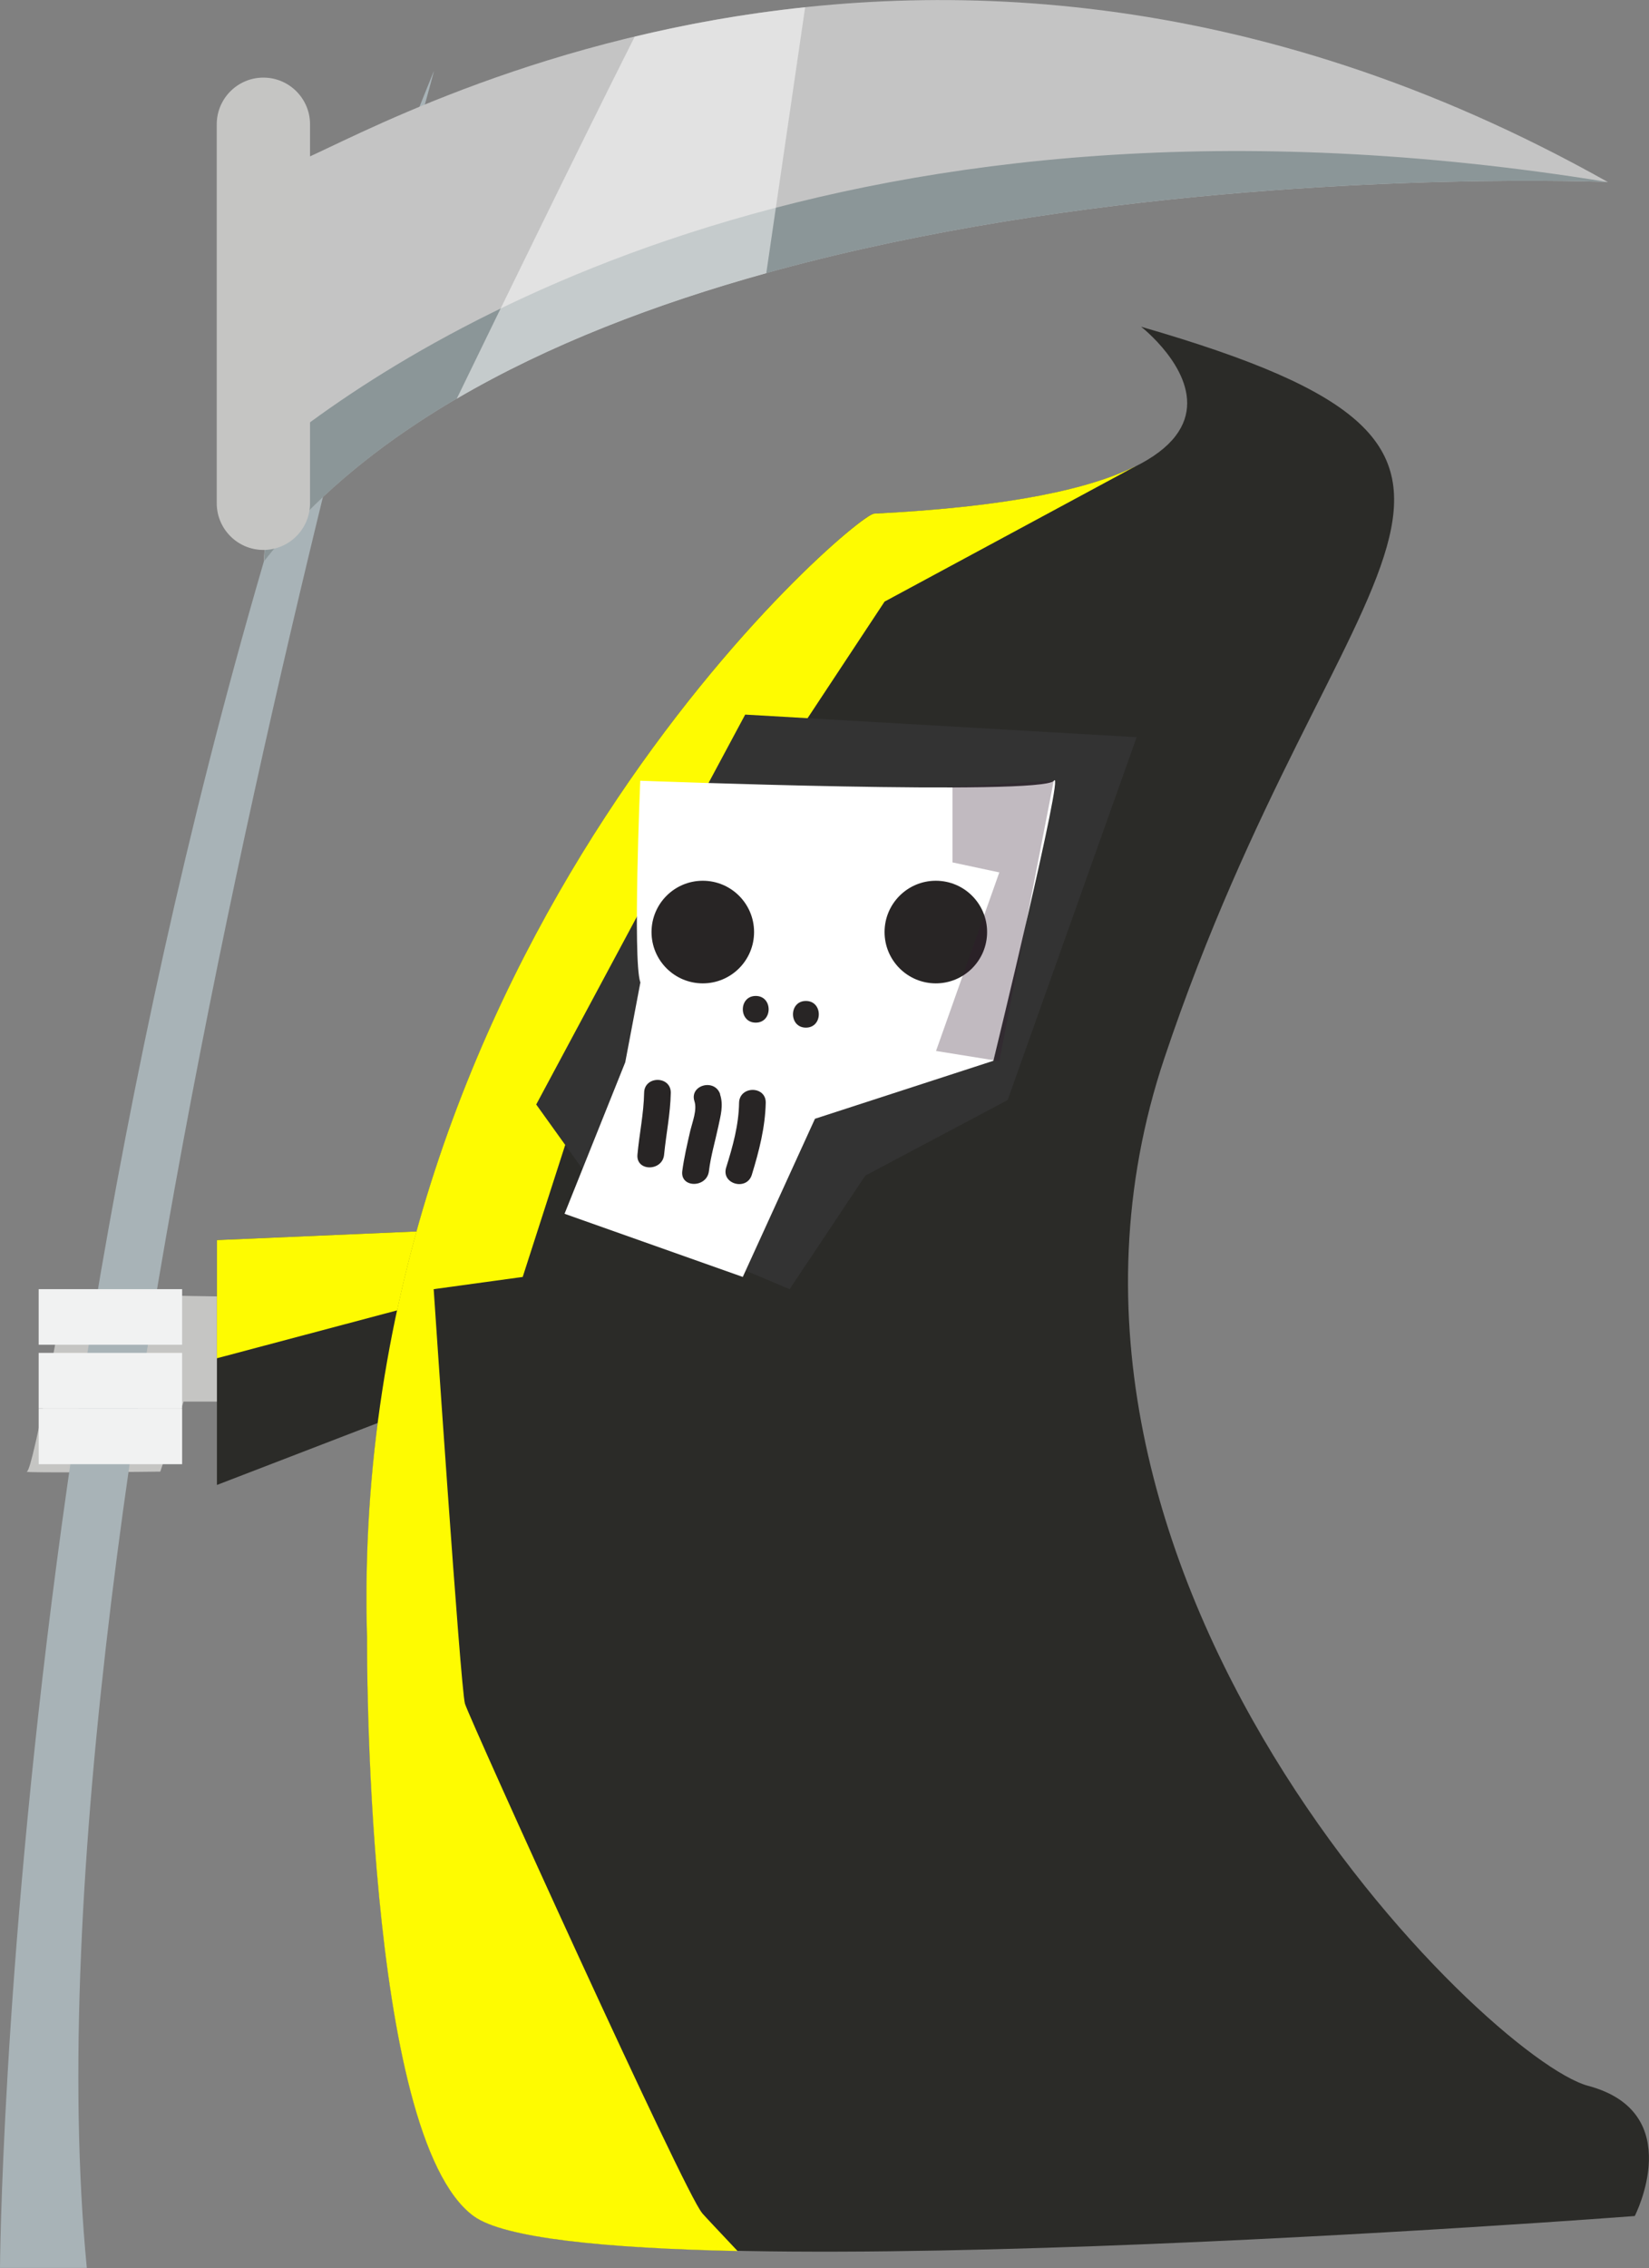<?xml version="1.0" encoding="UTF-8"?><svg xmlns="http://www.w3.org/2000/svg" viewBox="0 0 89.09 122.45"><rect x="0" y="0" width="89.09" height="122.45" fill="#808080" stroke="none"/><defs><style>.cls-1{fill:#fefb01;}.cls-1,.cls-2,.cls-3,.cls-4,.cls-5,.cls-6,.cls-7,.cls-8,.cls-9,.cls-10,.cls-11,.cls-12{stroke-width:0px;}.cls-1,.cls-12{mix-blend-mode:overlay;}.cls-13{isolation:isolate;}.cls-2{fill:#301a2e;opacity:.3;}.cls-3{fill:#282525;}.cls-4{fill:#2b2b28;}.cls-5{fill:#c4c4c4;}.cls-6{fill:#c5c5c3;}.cls-7{fill:#a8b3b7;}.cls-8{fill:#8b9698;}.cls-9{fill:#333;}.cls-10{fill:#f1f2f2;}.cls-11,.cls-12{fill:#fff;}.cls-12{opacity:.5;}</style></defs><g class="cls-13"><g id="Capa_2"><g id="halloween5"><path class="cls-6" d="m3.53,69.6c.27.3,8.19.39,8.19.39l1.18,5.68h-2.98l-1.26,3.78s-7.57.09-7.21,0c.36-.09,2.07-9.85,2.07-9.85Z"/><polygon class="cls-4" points="24.69 66.39 11.72 66.95 11.72 80.17 26.76 74.38 24.69 66.39"/><polygon class="cls-1" points="11.72 66.95 11.72 73.33 28.25 68.94 24.69 66.39 11.72 66.95"/><path class="cls-7" d="m23.43,3.86c.49-1.2-22.71,77.58-18.74,118.58H0S.36,60.45,23.43,3.86Z"/><path class="cls-5" d="m15.87,8.74c1.08.43,32.44-20.59,71,1.09,0,0-54.77-2.36-72.62,20.48l1.62-21.57Z"/><path class="cls-8" d="m14.7,24.38l-.44,5.93C32.11,7.47,86.88,9.83,86.88,9.83,45.85,3.18,22.51,18.04,14.7,24.38Z"/><path class="cls-6" d="m16.75,27.17c0,1.39-1.13,2.52-2.52,2.52h0c-1.39,0-2.52-1.13-2.52-2.52V6.71c0-1.39,1.13-2.52,2.52-2.52h0c1.39,0,2.52,1.13,2.52,2.52v20.47Z"/><rect class="cls-10" x="2.09" y="69.6" width="7.75" height="3"/><rect class="cls-10" x="2.09" y="73.04" width="7.75" height="3"/><rect class="cls-10" x="2.09" y="76.05" width="7.75" height="3"/><path class="cls-4" d="m47.23,27.72c-1.08.05-28.47,23.31-27.39,60.68,0,0-.18,26.91,5.77,31.24,5.95,4.33,62.71,0,62.71,0,0,0,2.88-5.59-2.52-7.03-5.41-1.44-32.26-27.54-22.89-55.49,9.37-27.95,23.07-32.45-1.26-39.48,0,0,11.35,8.82-14.42,10.09Z"/><path class="cls-1" d="m37.93,119.47c-.89-.95-12.57-26.68-12.81-27.49-.24-.8-1.69-22.38-1.69-22.38l4.81-.66,4.32-13.41,15.23-23.05,13.6-7.33c-2.42,1.22-6.76,2.21-14.17,2.58-1.08.05-28.47,23.31-27.39,60.68,0,0-.18,26.91,5.77,31.24,1.64,1.19,7.14,1.73,14.25,1.88-.95-1.01-1.69-1.79-1.92-2.05Z"/><polygon class="cls-9" points="40.26 38.58 61.41 39.8 54.44 59.39 46.75 63.47 42.66 69.6 33.29 65.65 28.97 59.63 40.26 38.58"/><path class="cls-11" d="m34.59,53.02c-.41-1.23,0-10.87,0-10.87,0,0,21.73.82,22.35,0,.61-.82-3.27,15.12-3.27,15.12l-9.64,3.13-3.9,8.54-9.63-3.41,3.28-8.18.82-4.32Z"/><path class="cls-3" d="m40.74,50.32c0,1.53-1.24,2.77-2.77,2.77s-2.77-1.24-2.77-2.77,1.24-2.77,2.77-2.77,2.77,1.24,2.77,2.77Z"/><path class="cls-3" d="m53.33,50.32c0,1.53-1.24,2.77-2.77,2.77s-2.77-1.24-2.77-2.77,1.24-2.77,2.77-2.77,2.77,1.24,2.77,2.77Z"/><path class="cls-3" d="m34.8,59c-.02,1.12-.26,2.22-.36,3.33-.09.93,1.36.92,1.44,0,.11-1.12.34-2.21.36-3.33.01-.93-1.43-.93-1.44,0Z"/><path class="cls-3" d="m38.91,59.08c-.29-.88-1.68-.5-1.39.38.15.46-.11,1.11-.22,1.56-.17.74-.34,1.46-.44,2.21-.11.92,1.33.91,1.44,0,.1-.82.34-1.62.51-2.42.12-.58.29-1.14.09-1.73Z"/><path class="cls-3" d="m39.93,59.54c-.02,1.21-.34,2.35-.7,3.5-.27.89,1.12,1.27,1.39.38.39-1.27.72-2.55.75-3.88.02-.93-1.42-.93-1.44,0Z"/><path class="cls-3" d="m40.83,53.77c-.93,0-.93,1.44,0,1.44s.93-1.44,0-1.44Z"/><path class="cls-3" d="m43.54,54.04c-.93,0-.93,1.44,0,1.44s.93-1.44,0-1.44Z"/><polyline class="cls-2" points="51.46 42.51 51.46 46.56 53.99 47.1 50.57 56.74 53.99 57.29 56.93 42.15 51.1 42.51"/><path class="cls-12" d="m24.67,21.53c4.98-2.92,10.75-5.12,16.73-6.78L43.5.39c-3.32.35-6.4.91-9.21,1.59-2.89,5.73-7.45,15.09-9.62,19.56Z"/></g></g></g></svg>